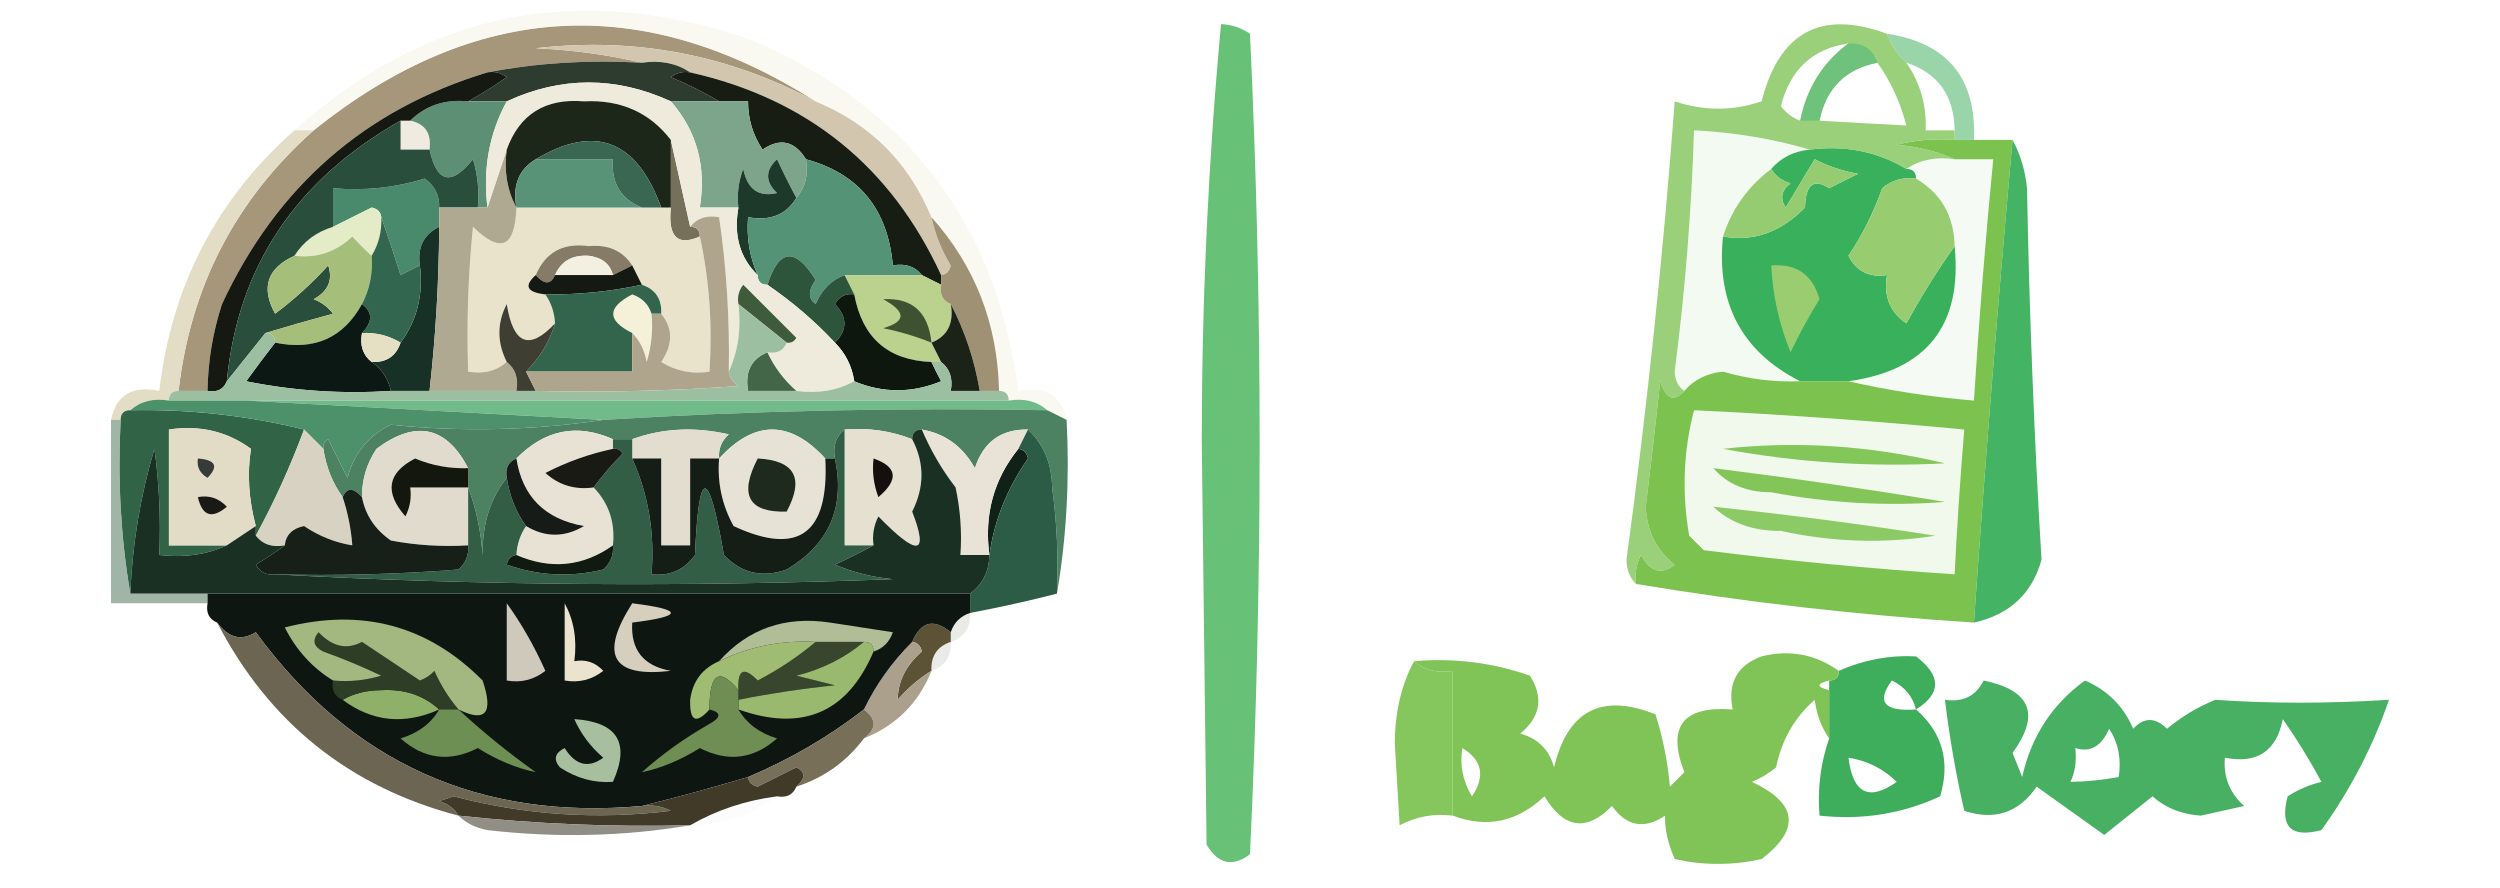 <?xml version="1.0" encoding="UTF-8"?>
<!DOCTYPE svg PUBLIC "-//W3C//DTD SVG 1.1//EN" "http://www.w3.org/Graphics/SVG/1.1/DTD/svg11.dtd">
<svg xmlns="http://www.w3.org/2000/svg" version="1.1" width="259px" height="92px" style="shape-rendering:geometricPrecision; text-rendering:geometricPrecision; image-rendering:optimizeQuality; fill-rule:evenodd; clip-rule:evenodd" xmlns:xlink="http://www.w3.org/1999/xlink">
<g><path style="opacity:0.788" fill="#3eb253" d="M 126.5,2.5 C 127.583,2.539 128.583,2.873 129.5,3.5C 130.833,31.833 130.833,60.167 129.5,88.5C 127.694,89.859 126.194,89.525 125,87.5C 124.833,73.5 124.667,59.5 124.5,45.5C 124.517,30.945 125.183,16.612 126.5,2.5 Z"/></g>
<g><path style="opacity:1" fill="#a6977a" d="M 84.5,10.5 C 75.413,5.645 65.747,3.812 55.5,5C 59.356,5.177 63.023,5.677 66.5,6.5C 60.974,6.179 55.641,6.512 50.5,7.5C 37.837,11.32 28.67,19.32 23,31.5C 22.047,34.432 21.547,37.432 21.5,40.5C 20.5,40.5 19.5,40.5 18.5,40.5C 19.74,29.686 24.406,20.686 32.5,13.5C 49.209,0.106 66.542,-0.894 84.5,10.5 Z"/></g>
<g><path style="opacity:0.631" fill="#5fbc79" d="M 195.5,3.5 C 201.776,4.445 204.776,8.112 204.5,14.5C 203.833,14.5 203.167,14.5 202.5,14.5C 202.5,14.167 202.5,13.833 202.5,13.5C 202.435,9.893 200.769,7.56 197.5,6.5C 196.599,5.71 195.932,4.71 195.5,3.5 Z"/></g>
<g><path style="opacity:1" fill="#d2c7ae" d="M 84.5,10.5 C 90.167,12.833 94.167,16.833 96.5,22.5C 96.877,24.258 97.543,25.925 98.5,27.5C 98.376,28.107 98.043,28.44 97.5,28.5C 92.302,17.231 83.636,10.231 71.5,7.5C 70.081,6.549 68.415,6.216 66.5,6.5C 63.023,5.677 59.356,5.177 55.5,5C 65.747,3.812 75.413,5.645 84.5,10.5 Z"/></g>
<g><path style="opacity:1" fill="#efebe0" d="M 41.5,12.5 C 41.833,12.5 42.167,12.5 42.5,12.5C 44.048,12.821 44.715,13.821 44.5,15.5C 43.5,15.5 42.5,15.5 41.5,15.5C 41.5,14.5 41.5,13.5 41.5,12.5 Z"/></g>
<g><path style="opacity:0.675" fill="#f6f5ec" d="M 110.5,43.5 C 109.833,43.167 109.167,42.833 108.5,42.5C 107.432,41.566 106.099,41.232 104.5,41.5C 104.5,40.833 104.167,40.5 103.5,40.5C 103.358,33.563 101.024,27.564 96.5,22.5C 94.167,16.833 90.167,12.833 84.5,10.5C 66.542,-0.894 49.209,0.106 32.5,13.5C 31.833,13.5 31.167,13.5 30.5,13.5C 44.125,1.24 59.792,-1.927 77.5,4C 93.882,10.868 103.215,23.035 105.5,40.5C 108.285,39.916 109.952,40.916 110.5,43.5 Z"/></g>
<g><path style="opacity:1" fill="#2d3c2f" d="M 50.5,7.5 C 55.641,6.512 60.974,6.179 66.5,6.5C 68.415,6.216 70.081,6.549 71.5,7.5C 70.761,7.369 70.094,7.536 69.5,8C 71.315,8.757 72.981,9.59 74.5,10.5C 72.833,10.5 71.167,10.5 69.5,10.5C 63.806,7.895 58.139,7.895 52.5,10.5C 51.167,10.5 49.833,10.5 48.5,10.5C 49.808,9.768 51.142,8.934 52.5,8C 51.906,7.536 51.239,7.369 50.5,7.5 Z"/></g>
<g><path style="opacity:1" fill="#5d8f74" d="M 48.5,10.5 C 49.833,10.5 51.167,10.5 52.5,10.5C 50.676,13.846 50.01,17.513 50.5,21.5C 50.167,21.5 49.833,21.5 49.5,21.5C 49.66,19.801 49.493,18.134 49,16.5C 46.76,19.293 45.26,18.96 44.5,15.5C 44.715,13.821 44.048,12.821 42.5,12.5C 44.102,10.926 46.102,10.259 48.5,10.5 Z"/></g>
<g><path style="opacity:1" fill="#181d14" d="M 71.5,7.5 C 83.636,10.231 92.302,17.231 97.5,28.5C 97.5,28.833 97.5,29.167 97.5,29.5C 96.833,29.167 96.167,28.833 95.5,28.5C 94.791,27.596 93.791,27.263 92.5,27.5C 91.98,21.659 88.98,17.992 83.5,16.5C 82.316,14.59 80.816,14.257 79,15.5C 77.991,13.975 77.491,12.308 77.5,10.5C 76.5,10.5 75.5,10.5 74.5,10.5C 72.981,9.59 71.315,8.757 69.5,8C 70.094,7.536 70.761,7.369 71.5,7.5 Z"/></g>
<g><path style="opacity:1" fill="#f3faf1" d="M 187.5,15.5 C 185.847,15.66 184.514,16.326 183.5,17.5C 181.1,19.296 179.433,21.63 178.5,24.5C 177.801,31.442 180.468,36.442 186.5,39.5C 183.781,39.602 181.115,39.269 178.5,38.5C 176.829,38.668 175.496,39.335 174.5,40.5C 173.876,40.083 173.543,39.416 173.5,38.5C 174.574,30.203 175.241,21.87 175.5,13.5C 179.705,13.717 183.705,14.383 187.5,15.5 Z"/></g>
<g><path style="opacity:1" fill="#7ca58c" d="M 69.5,10.5 C 71.167,10.5 72.833,10.5 74.5,10.5C 75.5,10.5 76.5,10.5 77.5,10.5C 77.491,12.308 77.991,13.975 79,15.5C 80.816,14.257 82.316,14.59 83.5,16.5C 83.768,18.099 83.434,19.432 82.5,20.5C 81.839,19.282 81.172,17.949 80.5,16.5C 79.269,17.651 79.269,18.817 80.5,20C 78.591,20.448 77.424,19.614 77,17.5C 76.51,18.793 76.343,20.127 76.5,21.5C 75.167,21.5 73.833,21.5 72.5,21.5C 73.192,17.247 72.192,13.581 69.5,10.5 Z"/></g>
<g><path style="opacity:1" fill="#151912" d="M 50.5,7.5 C 51.239,7.369 51.906,7.536 52.5,8C 51.142,8.934 49.808,9.768 48.5,10.5C 46.102,10.259 44.102,10.926 42.5,12.5C 42.167,12.5 41.833,12.5 41.5,12.5C 30.629,18.655 24.629,27.655 23.5,39.5C 23.158,40.338 22.492,40.672 21.5,40.5C 21.547,37.432 22.047,34.432 23,31.5C 28.67,19.32 37.837,11.32 50.5,7.5 Z"/></g>
<g><path style="opacity:1" fill="#f5faf4" d="M 197.5,17.5 C 198.919,16.549 200.585,16.215 202.5,16.5C 203.833,16.5 205.167,16.5 206.5,16.5C 205.687,24.821 205.02,33.154 204.5,41.5C 199.99,41.116 195.657,40.449 191.5,39.5C 199.645,38.355 203.311,33.688 202.5,25.5C 202.445,22.386 201.112,20.052 198.5,18.5C 198.5,17.833 198.167,17.5 197.5,17.5 Z"/></g>
<g><path style="opacity:1" fill="#76705b" d="M 69.5,14.5 C 70.167,17.5 70.833,20.5 71.5,23.5C 72.167,23.5 72.5,23.833 72.5,24.5C 70.183,25.535 69.183,24.535 69.5,21.5C 69.5,19.167 69.5,16.833 69.5,14.5 Z"/></g>
<g><path style="opacity:1" fill="#39b05c" d="M 187.5,15.5 C 191.162,15.034 194.495,15.701 197.5,17.5C 198.167,17.5 198.5,17.833 198.5,18.5C 197.178,18.33 196.011,18.663 195,19.5C 194.115,22 192.948,24.333 191.5,26.5C 192.32,28.111 193.654,28.778 195.5,28.5C 195.116,30.665 195.783,32.331 197.5,33.5C 199.047,30.682 200.714,28.016 202.5,25.5C 203.311,33.688 199.645,38.355 191.5,39.5C 189.833,39.5 188.167,39.5 186.5,39.5C 180.468,36.442 177.801,31.442 178.5,24.5C 181.631,25.066 184.464,24.066 187,21.5C 187.065,19.117 187.898,18.45 189.5,19.5C 190.5,19 191.5,18.5 192.5,18C 190.899,17.727 189.399,17.227 188,16.5C 187,18.167 186,19.833 185,21.5C 184.383,20.551 184.549,19.718 185.5,19C 184.584,18.722 183.918,18.222 183.5,17.5C 184.514,16.326 185.847,15.66 187.5,15.5 Z"/></g>
<g><path style="opacity:1" fill="#95cc71" d="M 178.5,24.5 C 179.433,21.63 181.1,19.296 183.5,17.5C 183.918,18.222 184.584,18.722 185.5,19C 184.549,19.718 184.383,20.551 185,21.5C 186,19.833 187,18.167 188,16.5C 189.399,17.227 190.899,17.727 192.5,18C 191.5,18.5 190.5,19 189.5,19.5C 187.898,18.45 187.065,19.117 187,21.5C 184.464,24.066 181.631,25.066 178.5,24.5 Z"/></g>
<g><path style="opacity:1" fill="#49896c" d="M 45.5,21.5 C 45.5,22.167 45.5,22.833 45.5,23.5C 43.896,24.287 43.229,25.62 43.5,27.5C 42.85,27.804 42.184,28.137 41.5,28.5C 40.831,26.369 40.165,24.369 39.5,22.5C 39.44,21.957 39.107,21.624 38.5,21.5C 37.14,22.18 35.807,22.847 34.5,23.5C 34.5,22.167 34.5,20.833 34.5,19.5C 37.777,19.784 40.943,19.451 44,18.5C 45.039,19.244 45.539,20.244 45.5,21.5 Z"/></g>
<g><path style="opacity:1" fill="#1c3929" d="M 82.5,20.5 C 81.448,22.256 79.781,22.923 77.5,22.5C 77.325,24.621 77.659,26.621 78.5,28.5C 76.656,26.721 75.99,24.388 76.5,21.5C 76.343,20.127 76.51,18.793 77,17.5C 77.424,19.614 78.591,20.448 80.5,20C 79.269,18.817 79.269,17.651 80.5,16.5C 81.172,17.949 81.839,19.282 82.5,20.5 Z"/></g>
<g><path style="opacity:1" fill="#e4ebc7" d="M 39.5,22.5 C 39.567,23.959 39.234,25.292 38.5,26.5C 37.849,25.909 37.182,25.243 36.5,24.5C 34.821,26.105 32.821,26.771 30.5,26.5C 31.436,25.026 32.77,24.026 34.5,23.5C 35.807,22.847 37.14,22.18 38.5,21.5C 39.107,21.624 39.44,21.957 39.5,22.5 Z"/></g>
<g><path style="opacity:1" fill="#eae3cb" d="M 53.5,21.5 C 57.833,21.5 62.167,21.5 66.5,21.5C 67.167,21.5 67.833,21.5 68.5,21.5C 68.833,21.5 69.167,21.5 69.5,21.5C 69.183,24.535 70.183,25.535 72.5,24.5C 73.486,28.97 73.82,33.637 73.5,38.5C 71.712,38.785 70.045,38.452 68.5,37.5C 69.735,35.684 69.735,34.017 68.5,32.5C 68.573,30.973 67.906,29.973 66.5,29.5C 66.167,28.833 65.833,28.167 65.5,27.5C 64.508,25.974 63.008,25.307 61,25.5C 58.345,25.124 56.512,26.124 55.5,28.5C 54.243,29.623 54.576,30.289 56.5,30.5C 57.11,31.391 57.443,32.391 57.5,33.5C 54.833,36.355 53.166,35.688 52.5,31.5C 51.481,33.459 51.481,35.459 52.5,37.5C 51.432,38.434 50.099,38.768 48.5,38.5C 48.334,33.489 48.501,28.489 49,23.5C 51.869,26.319 53.369,25.652 53.5,21.5 Z"/></g>
<g><path style="opacity:1" fill="#97cc70" d="M 198.5,18.5 C 201.112,20.052 202.445,22.386 202.5,25.5C 200.714,28.016 199.047,30.682 197.5,33.5C 195.783,32.331 195.116,30.665 195.5,28.5C 193.654,28.778 192.32,28.111 191.5,26.5C 192.948,24.333 194.115,22 195,19.5C 196.011,18.663 197.178,18.33 198.5,18.5 Z"/></g>
<g><path style="opacity:1" fill="#857b66" d="M 65.5,27.5 C 64.833,27.833 64.167,28.167 63.5,28.5C 63.209,27.351 62.376,26.684 61,26.5C 59.301,26.387 58.134,27.053 57.5,28.5C 57.062,29.506 56.396,29.506 55.5,28.5C 56.512,26.124 58.345,25.124 61,25.5C 63.008,25.307 64.508,25.974 65.5,27.5 Z"/></g>
<g><path style="opacity:1" fill="#2a4e3c" d="M 41.5,12.5 C 41.5,13.5 41.5,14.5 41.5,15.5C 42.5,15.5 43.5,15.5 44.5,15.5C 45.26,18.96 46.76,19.293 49,16.5C 49.493,18.134 49.66,19.801 49.5,21.5C 48.167,21.5 46.833,21.5 45.5,21.5C 45.539,20.244 45.039,19.244 44,18.5C 40.943,19.451 37.777,19.784 34.5,19.5C 34.5,20.833 34.5,22.167 34.5,23.5C 32.77,24.026 31.436,25.026 30.5,26.5C 27.678,27.789 27.011,29.789 28.5,32.5C 30.483,31.018 32.316,29.351 34,27.5C 34.507,28.996 34.007,30.163 32.5,31C 33.308,31.308 33.975,31.808 34.5,32.5C 32.031,33.168 29.698,33.835 27.5,34.5C 26.167,36.167 24.833,37.833 23.5,39.5C 24.629,27.655 30.629,18.655 41.5,12.5 Z"/></g>
<g><path style="opacity:1" fill="#559377" d="M 83.5,16.5 C 88.98,17.992 91.98,21.659 92.5,27.5C 93.791,27.263 94.791,27.596 95.5,28.5C 92.833,28.5 90.167,28.5 87.5,28.5C 86.141,29.006 85.141,30.006 84.5,31.5C 83.709,30.934 83.709,30.101 84.5,29C 82.375,25.586 80.708,25.753 79.5,29.5C 78.833,29.5 78.5,29.167 78.5,28.5C 77.659,26.621 77.325,24.621 77.5,22.5C 79.781,22.923 81.448,22.256 82.5,20.5C 83.434,19.432 83.768,18.099 83.5,16.5 Z"/></g>
<g><path style="opacity:1" fill="#f3f0e1" d="M 63.5,28.5 C 61.5,28.5 59.5,28.5 57.5,28.5C 58.134,27.053 59.301,26.387 61,26.5C 62.376,26.684 63.209,27.351 63.5,28.5 Z"/></g>
<g><path style="opacity:1" fill="#99cd70" d="M 183.5,27.5 C 186.127,27.293 187.793,28.46 188.5,31C 187.409,32.762 186.409,34.596 185.5,36.5C 184.322,33.609 183.655,30.609 183.5,27.5 Z"/></g>
<g><path style="opacity:1" fill="#e3ddc6" d="M 30.5,13.5 C 31.167,13.5 31.833,13.5 32.5,13.5C 24.406,20.686 19.74,29.686 18.5,40.5C 17.833,40.5 17.5,40.833 17.5,41.5C 15.901,41.232 14.568,41.566 13.5,42.5C 12.833,42.5 12.5,42.833 12.5,43.5C 12.167,43.5 11.833,43.5 11.5,43.5C 12.048,40.916 13.715,39.916 16.5,40.5C 17.769,29.625 22.436,20.625 30.5,13.5 Z"/></g>
<g><path style="opacity:1" fill="#a5bf7b" d="M 38.5,26.5 C 38.634,28.291 38.301,29.958 37.5,31.5C 35.575,35.008 32.575,36.341 28.5,35.5C 28.5,34.833 28.167,34.5 27.5,34.5C 29.698,33.835 32.031,33.168 34.5,32.5C 33.975,31.808 33.308,31.308 32.5,31C 34.007,30.163 34.507,28.996 34,27.5C 32.316,29.351 30.483,31.018 28.5,32.5C 27.011,29.789 27.678,27.789 30.5,26.5C 32.821,26.771 34.821,26.105 36.5,24.5C 37.182,25.243 37.849,25.909 38.5,26.5 Z"/></g>
<g><path style="opacity:1" fill="#183126" d="M 45.5,23.5 C 45.468,29.189 45.134,34.855 44.5,40.5C 43.167,40.5 41.833,40.5 40.5,40.5C 40.218,39.222 39.551,38.222 38.5,37.5C 40.027,37.573 41.027,36.906 41.5,35.5C 43.202,33.2 43.868,30.533 43.5,27.5C 43.229,25.62 43.896,24.287 45.5,23.5 Z"/></g>
<g><path style="opacity:1" fill="#33664f" d="M 39.5,22.5 C 40.165,24.369 40.831,26.369 41.5,28.5C 42.184,28.137 42.85,27.804 43.5,27.5C 43.868,30.533 43.202,33.2 41.5,35.5C 40.292,34.766 38.959,34.433 37.5,34.5C 38.625,33.348 38.625,32.348 37.5,31.5C 38.301,29.958 38.634,28.291 38.5,26.5C 39.234,25.292 39.567,23.959 39.5,22.5 Z"/></g>
<g><path style="opacity:1" fill="#b0a991" d="M 52.5,15.5 C 52.205,17.735 52.539,19.735 53.5,21.5C 53.369,25.652 51.869,26.319 49,23.5C 48.501,28.489 48.334,33.489 48.5,38.5C 50.099,38.768 51.432,38.434 52.5,37.5C 53.404,38.209 53.737,39.209 53.5,40.5C 50.5,40.5 47.5,40.5 44.5,40.5C 45.134,34.855 45.468,29.189 45.5,23.5C 45.5,22.833 45.5,22.167 45.5,21.5C 46.833,21.5 48.167,21.5 49.5,21.5C 49.833,21.5 50.167,21.5 50.5,21.5C 51.167,19.5 51.833,17.5 52.5,15.5 Z"/></g>
<g><path style="opacity:1" fill="#141914" d="M 65.5,27.5 C 65.833,28.167 66.167,28.833 66.5,29.5C 63.214,30.207 59.881,30.541 56.5,30.5C 54.576,30.289 54.243,29.623 55.5,28.5C 56.396,29.506 57.062,29.506 57.5,28.5C 59.5,28.5 61.5,28.5 63.5,28.5C 64.167,28.167 64.833,27.833 65.5,27.5 Z"/></g>
<g><path style="opacity:1" fill="#bbd18e" d="M 87.5,28.5 C 90.167,28.5 92.833,28.5 95.5,28.5C 96.167,28.833 96.833,29.167 97.5,29.5C 97.328,30.492 97.662,31.158 98.5,31.5C 98.843,33.483 98.177,34.817 96.5,35.5C 96.833,36.167 97.167,36.833 97.5,37.5C 97.167,37.5 96.833,37.5 96.5,37.5C 91.996,37.333 89.33,35 88.5,30.5C 88.167,29.833 87.833,29.167 87.5,28.5 Z"/></g>
<g><path style="opacity:1" fill="#2d553c" d="M 87.5,28.5 C 87.833,29.167 88.167,29.833 88.5,30.5C 87.624,30.369 86.957,30.703 86.5,31.5C 87.807,32.865 87.807,34.198 86.5,35.5C 84.434,33.283 82.1,31.283 79.5,29.5C 80.708,25.753 82.375,25.586 84.5,29C 83.709,30.101 83.709,30.934 84.5,31.5C 85.141,30.006 86.141,29.006 87.5,28.5 Z"/></g>
<g><path style="opacity:1" fill="#3e5130" d="M 96.5,35.5 C 94.914,34.852 93.248,34.352 91.5,34C 93.891,33.309 93.891,32.309 91.5,31C 94.506,30.832 96.173,32.332 96.5,35.5 Z"/></g>
<g><path style="opacity:1" fill="#f4f1d8" d="M 67.5,32.5 C 67.66,34.199 67.493,35.866 67,37.5C 66.768,36.263 66.268,35.263 65.5,34.5C 62.875,33.198 62.875,31.865 65.5,30.5C 66.522,30.855 67.189,31.522 67.5,32.5 Z"/></g>
<g><path style="opacity:1" fill="#0d170e" d="M 88.5,30.5 C 89.33,35 91.996,37.333 96.5,37.5C 96.804,38.15 97.137,38.816 97.5,39.5C 94.463,40.741 91.463,40.741 88.5,39.5C 88.267,37.938 87.6,36.605 86.5,35.5C 87.807,34.198 87.807,32.865 86.5,31.5C 86.957,30.703 87.624,30.369 88.5,30.5 Z"/></g>
<g><path style="opacity:1" fill="#9f9274" d="M 96.5,22.5 C 101.024,27.564 103.358,33.563 103.5,40.5C 102.833,40.5 102.167,40.5 101.5,40.5C 100.946,37.254 99.946,34.254 98.5,31.5C 97.662,31.158 97.328,30.492 97.5,29.5C 97.5,29.167 97.5,28.833 97.5,28.5C 98.043,28.44 98.376,28.107 98.5,27.5C 97.543,25.925 96.877,24.258 96.5,22.5 Z"/></g>
<g><path style="opacity:1" fill="#33644c" d="M 66.5,29.5 C 67.906,29.973 68.573,30.973 68.5,32.5C 68.167,32.5 67.833,32.5 67.5,32.5C 67.189,31.522 66.522,30.855 65.5,30.5C 62.875,31.865 62.875,33.198 65.5,34.5C 65.5,35.833 65.5,37.167 65.5,38.5C 61.833,38.5 58.167,38.5 54.5,38.5C 55.925,37.078 56.925,35.411 57.5,33.5C 57.443,32.391 57.11,31.391 56.5,30.5C 59.881,30.541 63.214,30.207 66.5,29.5 Z"/></g>
<g><path style="opacity:1" fill="#3e3e33" d="M 57.5,33.5 C 56.925,35.411 55.925,37.078 54.5,38.5C 54.833,39.167 55.167,39.833 55.5,40.5C 54.833,40.5 54.167,40.5 53.5,40.5C 53.737,39.209 53.404,38.209 52.5,37.5C 51.481,35.459 51.481,33.459 52.5,31.5C 53.166,35.688 54.833,36.355 57.5,33.5 Z"/></g>
<g><path style="opacity:1" fill="#eeebdd" d="M 69.5,10.5 C 72.192,13.581 73.192,17.247 72.5,21.5C 73.833,21.5 75.167,21.5 76.5,21.5C 75.99,24.388 76.656,26.721 78.5,28.5C 78.5,29.167 78.833,29.5 79.5,29.5C 82.1,31.283 84.434,33.283 86.5,35.5C 87.6,36.605 88.267,37.938 88.5,39.5C 86.735,40.461 84.735,40.795 82.5,40.5C 81.211,39.363 80.211,38.03 79.5,36.5C 80.492,36.672 81.158,36.338 81.5,35.5C 81.938,35.565 82.272,35.399 82.5,35C 80.667,33.167 78.833,31.333 77,29.5C 76.536,30.094 76.369,30.761 76.5,31.5C 76.802,34.059 76.468,36.393 75.5,38.5C 75.608,33.13 75.275,27.797 74.5,22.5C 73.209,22.263 72.209,22.596 71.5,23.5C 70.833,20.5 70.167,17.5 69.5,14.5C 67.299,11.645 64.299,10.312 60.5,10.5C 56.484,10.167 53.818,11.834 52.5,15.5C 51.833,17.5 51.167,19.5 50.5,21.5C 50.01,17.513 50.676,13.846 52.5,10.5C 58.139,7.895 63.806,7.895 69.5,10.5 Z"/></g>
<g><path style="opacity:1" fill="#3e5c3c" d="M 81.5,35.5 C 79.833,34.167 78.167,32.833 76.5,31.5C 76.369,30.761 76.536,30.094 77,29.5C 78.833,31.333 80.667,33.167 82.5,35C 82.272,35.399 81.938,35.565 81.5,35.5 Z"/></g>
<g><path style="opacity:1" fill="#1c2619" d="M 69.5,14.5 C 69.5,16.833 69.5,19.167 69.5,21.5C 69.167,21.5 68.833,21.5 68.5,21.5C 65.974,14.501 61.641,12.834 55.5,16.5C 53.744,17.552 53.077,19.219 53.5,21.5C 52.539,19.735 52.205,17.735 52.5,15.5C 53.818,11.834 56.484,10.167 60.5,10.5C 64.299,10.312 67.299,11.645 69.5,14.5 Z"/></g>
<g><path style="opacity:1" fill="#589378" d="M 55.5,16.5 C 58.167,16.5 60.833,16.5 63.5,16.5C 63.31,18.959 64.31,20.625 66.5,21.5C 62.167,21.5 57.833,21.5 53.5,21.5C 53.077,19.219 53.744,17.552 55.5,16.5 Z"/></g>
<g><path style="opacity:1" fill="#3a6751" d="M 68.5,21.5 C 67.833,21.5 67.167,21.5 66.5,21.5C 64.31,20.625 63.31,18.959 63.5,16.5C 60.833,16.5 58.167,16.5 55.5,16.5C 61.641,12.834 65.974,14.501 68.5,21.5 Z"/></g>
<g><path style="opacity:1" fill="#0b1813" d="M 37.5,31.5 C 38.625,32.348 38.625,33.348 37.5,34.5C 37.263,35.791 37.596,36.791 38.5,37.5C 39.551,38.222 40.218,39.222 40.5,40.5C 35.456,40.828 30.456,40.494 25.5,39.5C 26.521,38.099 27.521,36.765 28.5,35.5C 32.575,36.341 35.575,35.008 37.5,31.5 Z"/></g>
<g><path style="opacity:1" fill="#1b2218" d="M 98.5,31.5 C 99.946,34.254 100.946,37.254 101.5,40.5C 100.5,40.5 99.5,40.5 98.5,40.5C 98.737,39.209 98.404,38.209 97.5,37.5C 97.167,36.833 96.833,36.167 96.5,35.5C 98.177,34.817 98.843,33.483 98.5,31.5 Z"/></g>
<g><path style="opacity:0.843" fill="#87c761" d="M 195.5,3.5 C 195.932,4.71 196.599,5.71 197.5,6.5C 198.939,8.588 199.606,10.921 199.5,13.5C 200.5,13.5 201.5,13.5 202.5,13.5C 202.5,13.833 202.5,14.167 202.5,14.5C 200.473,14.338 198.473,14.505 196.5,15C 198.708,15.191 200.708,15.691 202.5,16.5C 200.585,16.215 198.919,16.549 197.5,17.5C 194.495,15.701 191.162,15.034 187.5,15.5C 183.705,14.383 179.705,13.717 175.5,13.5C 175.241,21.87 174.574,30.203 173.5,38.5C 173.543,39.416 173.876,40.083 174.5,40.5C 173.434,41.692 172.601,41.359 172,39.5C 171.537,43.838 171.037,48.171 170.5,52.5C 170.615,55.017 171.615,57.017 173.5,58.5C 172.132,59.594 170.965,59.26 170,57.5C 169.517,58.448 169.351,59.448 169.5,60.5C 168.861,59.903 168.528,59.07 168.5,58C 170.643,42.212 172.31,26.379 173.5,10.5C 176.527,11.509 179.527,11.509 182.5,10.5C 184.331,3.311 188.664,0.977 195.5,3.5 Z M 194.5,6.5 C 195.868,8.418 196.868,10.585 197.5,13C 194.553,12.848 191.553,12.681 188.5,12.5C 189.19,9.144 191.19,7.144 194.5,6.5 Z M 191.5,4.5 C 188.851,6.447 187.184,9.114 186.5,12.5C 185.711,12.217 185.044,11.717 184.5,11C 185.454,7.208 187.787,5.042 191.5,4.5 Z"/></g>
<g><path style="opacity:0.741" fill="#60bd7b" d="M 191.5,4.5 C 193.027,4.427 194.027,5.094 194.5,6.5C 191.19,7.144 189.19,9.144 188.5,12.5C 187.833,12.5 187.167,12.5 186.5,12.5C 187.184,9.114 188.851,6.447 191.5,4.5 Z"/></g>
<g><path style="opacity:1" fill="#afa58c" d="M 71.5,23.5 C 72.209,22.596 73.209,22.263 74.5,22.5C 75.275,27.797 75.608,33.13 75.5,38.5C 75.611,39.117 75.944,39.617 76.5,40C 69.508,40.5 62.508,40.666 55.5,40.5C 55.167,39.833 54.833,39.167 54.5,38.5C 58.167,38.5 61.833,38.5 65.5,38.5C 65.5,37.167 65.5,35.833 65.5,34.5C 66.268,35.263 66.768,36.263 67,37.5C 67.493,35.866 67.66,34.199 67.5,32.5C 67.833,32.5 68.167,32.5 68.5,32.5C 69.735,34.017 69.735,35.684 68.5,37.5C 70.045,38.452 71.712,38.785 73.5,38.5C 73.82,33.637 73.486,28.97 72.5,24.5C 72.5,23.833 72.167,23.5 71.5,23.5 Z"/></g>
<g><path style="opacity:1" fill="#436648" d="M 79.5,36.5 C 80.211,38.03 81.211,39.363 82.5,40.5C 80.833,40.5 79.167,40.5 77.5,40.5C 77.157,38.517 77.823,37.183 79.5,36.5 Z"/></g>
<g><path style="opacity:1" fill="#9dbfa1" d="M 76.5,31.5 C 78.167,32.833 79.833,34.167 81.5,35.5C 81.158,36.338 80.492,36.672 79.5,36.5C 77.823,37.183 77.157,38.517 77.5,40.5C 79.167,40.5 80.833,40.5 82.5,40.5C 84.735,40.795 86.735,40.461 88.5,39.5C 91.463,40.741 94.463,40.741 97.5,39.5C 97.137,38.816 96.804,38.15 96.5,37.5C 96.833,37.5 97.167,37.5 97.5,37.5C 98.404,38.209 98.737,39.209 98.5,40.5C 99.5,40.5 100.5,40.5 101.5,40.5C 102.167,40.5 102.833,40.5 103.5,40.5C 104.167,40.5 104.5,40.833 104.5,41.5C 78.167,41.5 51.833,41.5 25.5,41.5C 22.833,41.5 20.167,41.5 17.5,41.5C 17.5,40.833 17.833,40.5 18.5,40.5C 19.5,40.5 20.5,40.5 21.5,40.5C 22.492,40.672 23.158,40.338 23.5,39.5C 24.833,37.833 26.167,36.167 27.5,34.5C 28.167,34.5 28.5,34.833 28.5,35.5C 27.521,36.765 26.521,38.099 25.5,39.5C 30.456,40.494 35.456,40.828 40.5,40.5C 41.833,40.5 43.167,40.5 44.5,40.5C 47.5,40.5 50.5,40.5 53.5,40.5C 54.167,40.5 54.833,40.5 55.5,40.5C 62.508,40.666 69.508,40.5 76.5,40C 75.944,39.617 75.611,39.117 75.5,38.5C 76.468,36.393 76.802,34.059 76.5,31.5 Z"/></g>
<g><path style="opacity:1" fill="#e5dfc3" d="M 37.5,34.5 C 38.959,34.433 40.292,34.766 41.5,35.5C 41.027,36.906 40.027,37.573 38.5,37.5C 37.596,36.791 37.263,35.791 37.5,34.5 Z"/></g>
<g><path style="opacity:1" fill="#71bb8a" d="M 25.5,41.5 C 51.833,41.5 78.167,41.5 104.5,41.5C 106.099,41.232 107.432,41.566 108.5,42.5C 93.131,42.214 77.798,42.547 62.5,43.5C 50.167,42.833 37.833,42.167 25.5,41.5 Z"/></g>
<g><path style="opacity:1" fill="#7bc24e" d="M 202.5,14.5 C 203.167,14.5 203.833,14.5 204.5,14.5C 205.833,14.5 207.167,14.5 208.5,14.5C 207.002,31.152 205.669,47.818 204.5,64.5C 192.628,63.737 180.961,62.404 169.5,60.5C 169.351,59.448 169.517,58.448 170,57.5C 170.965,59.26 172.132,59.594 173.5,58.5C 171.615,57.017 170.615,55.017 170.5,52.5C 171.037,48.171 171.537,43.838 172,39.5C 172.601,41.359 173.434,41.692 174.5,40.5C 175.496,39.335 176.829,38.668 178.5,38.5C 181.115,39.269 183.781,39.602 186.5,39.5C 188.167,39.5 189.833,39.5 191.5,39.5C 195.657,40.449 199.99,41.116 204.5,41.5C 205.02,33.154 205.687,24.821 206.5,16.5C 205.167,16.5 203.833,16.5 202.5,16.5C 200.708,15.691 198.708,15.191 196.5,15C 198.473,14.505 200.473,14.338 202.5,14.5 Z"/></g>
<g><path style="opacity:1" fill="#f1f8ec" d="M 175.5,42.5 C 184.85,42.946 194.183,43.613 203.5,44.5C 203.084,49.493 202.751,54.493 202.5,59.5C 193.815,58.924 185.148,58.091 176.5,57C 176,56.5 175.5,56 175,55.5C 174.232,51.08 174.398,46.747 175.5,42.5 Z"/></g>
<g><path style="opacity:0.999" fill="#44b364" d="M 208.5,14.5 C 209.302,15.952 209.802,17.618 210,19.5C 210.234,32.35 210.734,45.183 211.5,58C 210.518,61.511 208.184,63.678 204.5,64.5C 205.669,47.818 207.002,31.152 208.5,14.5 Z"/></g>
<g><path style="opacity:1" fill="#316347" d="M 13.5,42.5 C 19.631,42.379 25.631,43.046 31.5,44.5C 30.07,48.354 28.403,52.021 26.5,55.5C 26.5,55.167 26.5,54.833 26.5,54.5C 25.765,51.728 25.599,49.061 26,46.5C 23.518,44.686 20.685,44.02 17.5,44.5C 17.5,48.5 17.5,52.5 17.5,56.5C 19.5,56.5 21.5,56.5 23.5,56.5C 21.393,57.468 19.059,57.802 16.5,57.5C 16.665,53.818 16.499,50.152 16,46.5C 14.553,51.319 13.72,56.319 13.5,61.5C 12.51,55.69 12.177,49.69 12.5,43.5C 12.5,42.833 12.833,42.5 13.5,42.5 Z"/></g>
<g><path style="opacity:1" fill="#4c9169" d="M 13.5,42.5 C 14.568,41.566 15.901,41.232 17.5,41.5C 20.167,41.5 22.833,41.5 25.5,41.5C 37.833,42.167 50.167,42.833 62.5,43.5C 55.159,44.596 47.826,44.763 40.5,44C 38.185,45.109 36.685,46.943 36,49.5C 35.333,48.167 34.667,46.833 34,45.5C 33.601,45.728 33.435,46.062 33.5,46.5C 32.833,45.833 32.167,45.167 31.5,44.5C 25.631,43.046 19.631,42.379 13.5,42.5 Z"/></g>
<g><path style="opacity:1" fill="#4c8162" d="M 108.5,42.5 C 109.167,42.833 109.833,43.167 110.5,43.5C 110.823,49.69 110.49,55.69 109.5,61.5C 109.665,57.818 109.499,54.152 109,50.5C 108.963,48.026 108.13,46.026 106.5,44.5C 103.708,44.452 101.875,45.785 101,48.5C 99.743,46.254 97.91,44.921 95.5,44.5C 94.833,44.5 94.5,44.833 94.5,45.5C 92.283,44.631 89.95,44.298 87.5,44.5C 86.596,45.209 86.263,46.209 86.5,47.5C 86.167,47.5 85.833,47.5 85.5,47.5C 81.833,43.5 78.167,43.5 74.5,47.5C 74.414,46.504 74.748,45.671 75.5,45C 71.973,44.193 68.64,44.359 65.5,45.5C 64.833,45.5 64.167,45.5 63.5,45.5C 59.776,43.845 56.443,44.511 53.5,47.5C 52.662,47.842 52.328,48.508 52.5,49.5C 50.78,51.658 49.947,54.325 50,57.5C 49.814,54.964 49.314,52.631 48.5,50.5C 48.5,49.833 48.5,49.167 48.5,48.5C 46.229,44.143 43.062,43.476 39,46.5C 37.991,48.025 37.491,49.692 37.5,51.5C 36.604,50.494 35.938,50.494 35.5,51.5C 34.462,50.07 33.796,48.403 33.5,46.5C 33.435,46.062 33.601,45.728 34,45.5C 34.667,46.833 35.333,48.167 36,49.5C 36.685,46.943 38.185,45.109 40.5,44C 47.826,44.763 55.159,44.596 62.5,43.5C 77.798,42.547 93.131,42.214 108.5,42.5 Z"/></g>
<g><path style="opacity:1" fill="#e0dbcc" d="M 48.5,48.5 C 46.599,48.567 44.766,48.233 43,47.5C 40.133,48.985 39.799,50.985 42,53.5C 42.483,52.552 42.65,51.552 42.5,50.5C 44.5,50.5 46.5,50.5 48.5,50.5C 48.5,52.5 48.5,54.5 48.5,56.5C 45.813,56.664 43.146,56.497 40.5,56C 38.859,54.871 37.859,53.371 37.5,51.5C 37.491,49.692 37.991,48.025 39,46.5C 43.062,43.476 46.229,44.143 48.5,48.5 Z"/></g>
<g><path style="opacity:1" fill="#83c659" d="M 178.5,46.5 C 186.074,45.651 193.74,46.151 201.5,48C 193.78,48.41 186.114,47.91 178.5,46.5 Z"/></g>
<g><path style="opacity:1" fill="#102218" d="M 105.5,46.5 C 106.043,46.56 106.376,46.893 106.5,47.5C 104.336,50.605 103.003,53.939 102.5,57.5C 101.944,53.334 102.944,49.668 105.5,46.5 Z"/></g>
<g><path style="opacity:1" fill="#e8e2d5" d="M 63.5,45.5 C 63.5,45.833 63.5,46.167 63.5,46.5C 61.043,47.023 58.709,47.856 56.5,49C 57.905,50.269 59.571,50.769 61.5,50.5C 63.081,52.142 63.748,54.142 63.5,56.5C 60.397,58.704 57.063,59.037 53.5,57.5C 53.557,56.391 53.89,55.391 54.5,54.5C 56.484,55.694 58.484,55.694 60.5,54.5C 56.448,53.782 54.115,51.448 53.5,47.5C 56.443,44.511 59.776,43.845 63.5,45.5 Z"/></g>
<g><path style="opacity:1" fill="#e8e3d6" d="M 95.5,44.5 C 97.91,44.921 99.743,46.254 101,48.5C 101.875,45.785 103.708,44.452 106.5,44.5C 106.167,45.167 105.833,45.833 105.5,46.5C 102.944,49.668 101.944,53.334 102.5,57.5C 101.5,57.5 100.5,57.5 99.5,57.5C 99.663,55.143 99.497,52.81 99,50.5C 97.569,48.636 96.403,46.636 95.5,44.5 Z"/></g>
<g><path style="opacity:1" fill="#e2dbc6" d="M 26.5,54.5 C 25.5,55.167 24.5,55.833 23.5,56.5C 21.5,56.5 19.5,56.5 17.5,56.5C 17.5,52.5 17.5,48.5 17.5,44.5C 20.685,44.02 23.518,44.686 26,46.5C 25.599,49.061 25.765,51.728 26.5,54.5 Z"/></g>
<g><path style="opacity:1" fill="#e3ddcf" d="M 74.5,47.5 C 73.5,47.5 72.5,47.5 71.5,47.5C 71.5,50.5 71.5,53.5 71.5,56.5C 70.5,56.5 69.5,56.5 68.5,56.5C 68.5,53.5 68.5,50.5 68.5,47.5C 67.5,47.5 66.5,47.5 65.5,47.5C 65.5,46.833 65.5,46.167 65.5,45.5C 68.64,44.359 71.973,44.193 75.5,45C 74.748,45.671 74.414,46.504 74.5,47.5 Z"/></g>
<g><path style="opacity:1" fill="#e6e3d6" d="M 85.5,47.5 C 85.904,55.299 82.737,57.633 76,54.5C 74.798,52.322 74.298,49.989 74.5,47.5C 78.167,43.5 81.833,43.5 85.5,47.5 Z"/></g>
<g><path style="opacity:1" fill="#83c559" d="M 177.5,48.5 C 185.516,49.502 193.516,50.669 201.5,52C 195.471,52.464 189.471,52.131 183.5,51C 180.949,50.998 178.949,50.164 177.5,48.5 Z"/></g>
<g><path style="opacity:1" fill="#e6e0d1" d="M 87.5,44.5 C 89.95,44.298 92.283,44.631 94.5,45.5C 95.784,47.953 95.784,50.453 94.5,53C 96.253,57.53 95.086,57.697 91,53.5C 90.517,54.448 90.35,55.448 90.5,56.5C 89.5,56.5 88.5,56.5 87.5,56.5C 87.5,52.5 87.5,48.5 87.5,44.5 Z"/></g>
<g><path style="opacity:1" fill="#d7d2c1" d="M 31.5,44.5 C 32.167,45.167 32.833,45.833 33.5,46.5C 33.796,48.403 34.462,50.07 35.5,51.5C 36.038,53.117 36.371,54.784 36.5,56.5C 34.723,56.214 33.056,55.547 31.5,54.5C 30.287,54.747 29.62,55.414 29.5,56.5C 28.209,56.737 27.209,56.404 26.5,55.5C 28.403,52.021 30.07,48.354 31.5,44.5 Z"/></g>
<g><path style="opacity:1" fill="#8cca66" d="M 177.5,52.5 C 185.182,53.302 192.849,54.302 200.5,55.5C 195.182,56.34 189.848,56.173 184.5,55C 181.639,55.03 179.305,54.197 177.5,52.5 Z"/></g>
<g><path style="opacity:1" fill="#2d5c46" d="M 106.5,44.5 C 108.13,46.026 108.963,48.026 109,50.5C 109.499,54.152 109.665,57.818 109.5,61.5C 106.61,62.245 103.61,62.911 100.5,63.5C 100.5,62.833 100.5,62.167 100.5,61.5C 101.806,60.533 102.473,59.199 102.5,57.5C 103.003,53.939 104.336,50.605 106.5,47.5C 106.376,46.893 106.043,46.56 105.5,46.5C 105.833,45.833 106.167,45.167 106.5,44.5 Z"/></g>
<g><path style="opacity:0.702" fill="#7a9680" d="M 11.5,43.5 C 11.833,43.5 12.167,43.5 12.5,43.5C 12.177,49.69 12.51,55.69 13.5,61.5C 16.167,61.5 18.833,61.5 21.5,61.5C 21.5,61.833 21.5,62.167 21.5,62.5C 18.167,62.5 14.833,62.5 11.5,62.5C 11.5,56.167 11.5,49.833 11.5,43.5 Z"/></g>
<g><path style="opacity:1" fill="#315e45" d="M 87.5,44.5 C 87.5,48.5 87.5,52.5 87.5,56.5C 88.5,56.5 89.5,56.5 90.5,56.5C 89.282,57.161 87.949,57.828 86.5,58.5C 88.423,59.308 90.423,59.808 92.5,60C 70.996,60.829 49.663,60.663 28.5,59.5C 34.842,59.666 41.175,59.499 47.5,59C 48.252,58.329 48.586,57.496 48.5,56.5C 48.5,54.5 48.5,52.5 48.5,50.5C 49.314,52.631 49.814,54.964 50,57.5C 49.947,54.325 50.78,51.658 52.5,49.5C 52.796,51.403 53.462,53.07 54.5,54.5C 53.89,55.391 53.557,56.391 53.5,57.5C 52.957,57.56 52.624,57.893 52.5,58.5C 55.784,59.657 59.118,59.824 62.5,59C 63.252,58.329 63.586,57.496 63.5,56.5C 63.748,54.142 63.081,52.142 61.5,50.5C 62.364,49.312 63.364,48.145 64.5,47C 64.272,46.601 63.938,46.435 63.5,46.5C 63.5,46.167 63.5,45.833 63.5,45.5C 64.167,45.5 64.833,45.5 65.5,45.5C 65.5,46.167 65.5,46.833 65.5,47.5C 67.183,51.258 67.85,55.258 67.5,59.5C 69.39,59.703 70.89,59.037 72,57.5C 72.392,48.302 73.392,48.302 75,57.5C 76.808,59.396 78.975,59.896 81.5,59C 85.903,56.377 87.569,52.543 86.5,47.5C 86.263,46.209 86.596,45.209 87.5,44.5 Z"/></g>
<g><path style="opacity:1" fill="#193022" d="M 95.5,44.5 C 96.403,46.636 97.569,48.636 99,50.5C 99.497,52.81 99.663,55.143 99.5,57.5C 100.5,57.5 101.5,57.5 102.5,57.5C 102.473,59.199 101.806,60.533 100.5,61.5C 74.167,61.5 47.833,61.5 21.5,61.5C 18.833,61.5 16.167,61.5 13.5,61.5C 13.72,56.319 14.553,51.319 16,46.5C 16.499,50.152 16.665,53.818 16.5,57.5C 19.059,57.802 21.393,57.468 23.5,56.5C 24.5,55.833 25.5,55.167 26.5,54.5C 26.5,54.833 26.5,55.167 26.5,55.5C 27.209,56.404 28.209,56.737 29.5,56.5C 28.602,57.158 27.602,57.824 26.5,58.5C 26.957,59.297 27.624,59.631 28.5,59.5C 49.663,60.663 70.996,60.829 92.5,60C 90.423,59.808 88.423,59.308 86.5,58.5C 87.949,57.828 89.282,57.161 90.5,56.5C 90.35,55.448 90.517,54.448 91,53.5C 95.086,57.697 96.253,57.53 94.5,53C 95.784,50.453 95.784,47.953 94.5,45.5C 94.5,44.833 94.833,44.5 95.5,44.5 Z"/></g>
<g><path style="opacity:1" fill="#111a10" d="M 63.5,56.5 C 63.586,57.496 63.252,58.329 62.5,59C 59.118,59.824 55.784,59.657 52.5,58.5C 52.624,57.893 52.957,57.56 53.5,57.5C 57.063,59.037 60.397,58.704 63.5,56.5 Z"/></g>
<g><path style="opacity:1" fill="#141e17" d="M 65.5,47.5 C 66.5,47.5 67.5,47.5 68.5,47.5C 68.5,50.5 68.5,53.5 68.5,56.5C 69.5,56.5 70.5,56.5 71.5,56.5C 71.5,53.5 71.5,50.5 71.5,47.5C 72.5,47.5 73.5,47.5 74.5,47.5C 74.298,49.989 74.798,52.322 76,54.5C 82.737,57.633 85.904,55.299 85.5,47.5C 85.833,47.5 86.167,47.5 86.5,47.5C 87.569,52.543 85.903,56.377 81.5,59C 78.975,59.896 76.808,59.396 75,57.5C 73.392,48.302 72.392,48.302 72,57.5C 70.89,59.037 69.39,59.703 67.5,59.5C 67.85,55.258 67.183,51.258 65.5,47.5 Z"/></g>
<g><path style="opacity:1" fill="#161b17" d="M 53.5,47.5 C 54.115,51.448 56.448,53.782 60.5,54.5C 58.484,55.694 56.484,55.694 54.5,54.5C 53.462,53.07 52.796,51.403 52.5,49.5C 52.328,48.508 52.662,47.842 53.5,47.5 Z"/></g>
<g><path style="opacity:1" fill="#161f18" d="M 37.5,51.5 C 37.859,53.371 38.859,54.871 40.5,56C 43.146,56.497 45.813,56.664 48.5,56.5C 48.586,57.496 48.252,58.329 47.5,59C 41.175,59.499 34.842,59.666 28.5,59.5C 27.624,59.631 26.957,59.297 26.5,58.5C 27.602,57.824 28.602,57.158 29.5,56.5C 29.62,55.414 30.287,54.747 31.5,54.5C 33.056,55.547 34.723,56.214 36.5,56.5C 36.371,54.784 36.038,53.117 35.5,51.5C 35.938,50.494 36.604,50.494 37.5,51.5 Z"/></g>
<g><path style="opacity:1" fill="#191915" d="M 20.5,51.5 C 21.675,51.281 22.675,51.614 23.5,52.5C 21.948,53.798 20.948,53.465 20.5,51.5 Z"/></g>
<g><path style="opacity:1" fill="#1f2a1f" d="M 78.5,47.5 C 82.35,47.701 83.35,49.534 81.5,53C 77.537,53.118 76.537,51.284 78.5,47.5 Z"/></g>
<g><path style="opacity:1" fill="#1a1a14" d="M 63.5,46.5 C 63.938,46.435 64.272,46.601 64.5,47C 63.364,48.145 62.364,49.312 61.5,50.5C 59.571,50.769 57.905,50.269 56.5,49C 58.709,47.856 61.043,47.023 63.5,46.5 Z"/></g>
<g><path style="opacity:1" fill="#14170e" d="M 48.5,48.5 C 48.5,49.167 48.5,49.833 48.5,50.5C 46.5,50.5 44.5,50.5 42.5,50.5C 42.65,51.552 42.483,52.552 42,53.5C 39.799,50.985 40.133,48.985 43,47.5C 44.766,48.233 46.599,48.567 48.5,48.5 Z"/></g>
<g><path style="opacity:1" fill="#373b37" d="M 20.5,47.5 C 22.337,47.639 22.67,48.306 21.5,49.5C 20.703,49.043 20.369,48.376 20.5,47.5 Z"/></g>
<g><path style="opacity:1" fill="#15100d" d="M 90.5,47.5 C 92.97,48.36 93.137,49.694 91,51.5C 90.51,50.207 90.343,48.873 90.5,47.5 Z"/></g>
<g><path style="opacity:0.522" fill="#d6d6d1" d="M 100.5,63.5 C 100.573,65.027 99.906,66.027 98.5,66.5C 98.5,66.167 98.5,65.833 98.5,65.5C 98.833,64.5 99.5,63.833 100.5,63.5 Z"/></g>
<g><path style="opacity:0.506" fill="#d6d5d1" d="M 98.5,66.5 C 98.573,68.027 97.906,69.027 96.5,69.5C 96.427,67.973 97.094,66.973 98.5,66.5 Z"/></g>
<g><path style="opacity:0.86" fill="#73bf44" d="M 146.5,68.5 C 147.568,69.434 148.901,69.768 150.5,69.5C 150.5,74.5 150.5,79.5 150.5,84.5C 148.533,84.261 146.699,84.594 145,85.5C 144.833,82.667 144.667,79.833 144.5,77C 144.519,73.749 145.186,70.915 146.5,68.5 Z"/></g>
<g><path style="opacity:1" fill="#5c5337" d="M 98.5,65.5 C 98.5,65.833 98.5,66.167 98.5,66.5C 97.094,66.973 96.427,67.973 96.5,69.5C 95.206,70.29 94.039,71.29 93,72.5C 93.028,70.583 93.861,68.916 95.5,67.5C 95.376,66.893 95.043,66.56 94.5,66.5C 95.403,64.38 96.737,64.046 98.5,65.5 Z"/></g>
<g><path style="opacity:0.999" fill="#3ead5c" d="M 198.5,73.5 C 201.24,75.9 202.073,78.9 201,82.5C 197.078,84.312 192.911,84.979 188.5,84.5C 188.279,81.721 188.612,79.055 189.5,76.5C 189.5,74.833 189.5,73.167 189.5,71.5C 189.5,71.167 189.5,70.833 189.5,70.5C 190.167,70.5 190.5,70.167 190.5,69.5C 193.073,68.355 195.739,67.855 198.5,68C 201.139,70.008 201.139,71.841 198.5,73.5 Z M 198.5,73.5 C 195.188,73.735 194.355,72.735 196,70.5C 197.31,71.13 198.144,72.13 198.5,73.5 Z M 191.5,78.5 C 193.423,78.795 195.09,79.628 196.5,81C 193.623,83.041 191.957,82.208 191.5,78.5 Z"/></g>
<g><path style="opacity:1" fill="#aaa08c" d="M 94.5,66.5 C 95.043,66.56 95.376,66.893 95.5,67.5C 93.861,68.916 93.028,70.583 93,72.5C 94.039,71.29 95.206,70.29 96.5,69.5C 95.167,72.833 92.833,75.167 89.5,76.5C 90.833,75.5 90.833,74.5 89.5,73.5C 90.754,70.907 92.42,68.573 94.5,66.5 Z"/></g>
<g><path style="opacity:1" fill="#0e1612" d="M 21.5,61.5 C 47.833,61.5 74.167,61.5 100.5,61.5C 100.5,62.167 100.5,62.833 100.5,63.5C 99.5,63.833 98.833,64.5 98.5,65.5C 96.737,64.046 95.403,64.38 94.5,66.5C 92.42,68.573 90.754,70.907 89.5,73.5C 85.856,76.326 81.856,78.66 77.5,80.5C 73.75,81.614 70.083,82.614 66.5,83.5C 49.715,85.022 36.382,79.022 26.5,65.5C 25.015,66.433 23.682,66.1 22.5,64.5C 21.662,64.158 21.328,63.492 21.5,62.5C 21.5,62.167 21.5,61.833 21.5,61.5 Z"/></g>
<g><path style="opacity:1" fill="#8fb069" d="M 35.5,72.5 C 36.622,71.844 37.955,71.511 39.5,71.5C 41.883,71.361 43.883,72.028 45.5,73.5C 41.898,75.118 38.565,74.785 35.5,72.5 Z"/></g>
<g><path style="opacity:1" fill="#38462e" d="M 84.5,66.5 C 86.167,66.5 87.833,66.5 89.5,66.5C 87.507,68.163 85.174,69.33 82.5,70C 83.833,70.333 85.167,70.667 86.5,71C 83.12,71.339 79.787,71.839 76.5,72.5C 76.5,72.167 76.5,71.833 76.5,71.5C 76.389,69.352 77.056,69.019 78.5,70.5C 80.711,69.341 82.711,68.007 84.5,66.5 Z"/></g>
<g><path style="opacity:1" fill="#2e3d25" d="M 47.5,73.5 C 46.833,73.5 46.167,73.5 45.5,73.5C 43.883,72.028 41.883,71.361 39.5,71.5C 37.955,71.511 36.622,71.844 35.5,72.5C 34.662,72.158 34.328,71.492 34.5,70.5C 36.199,70.66 37.866,70.493 39.5,70C 37.541,69.069 35.541,68.236 33.5,67.5C 32.479,66.998 32.312,66.332 33,65.5C 34.439,67.014 35.939,67.347 37.5,66.5C 39.5,67.833 41.5,69.167 43.5,70.5C 44.086,70.291 44.586,69.957 45,69.5C 45.662,70.984 46.495,72.317 47.5,73.5 Z"/></g>
<g><path style="opacity:1" fill="#99b96f" d="M 89.5,66.5 C 90.167,66.5 90.5,66.833 90.5,67.5C 87.798,73.847 83.131,75.847 76.5,73.5C 76.5,73.167 76.5,72.833 76.5,72.5C 79.787,71.839 83.12,71.339 86.5,71C 85.167,70.667 83.833,70.333 82.5,70C 85.174,69.33 87.507,68.163 89.5,66.5 Z"/></g>
<g><path style="opacity:1" fill="#ebe3cd" d="M 58.5,62.5 C 59.461,64.265 59.795,66.265 59.5,68.5C 60.675,68.281 61.675,68.614 62.5,69.5C 61.311,70.429 59.978,70.762 58.5,70.5C 58.5,67.833 58.5,65.167 58.5,62.5 Z"/></g>
<g><path style="opacity:1" fill="#cfc9bb" d="M 52.5,62.5 C 53.997,64.562 55.33,66.895 56.5,69.5C 55.311,70.429 53.978,70.762 52.5,70.5C 52.5,67.833 52.5,65.167 52.5,62.5 Z"/></g>
<g><path style="opacity:1" fill="#9fbc72" d="M 84.5,66.5 C 82.711,68.007 80.711,69.341 78.5,70.5C 77.056,69.019 76.389,69.352 76.5,71.5C 74.504,69.083 73.504,69.75 73.5,73.5C 72.105,75.054 71.439,74.721 71.5,72.5C 71.754,70.583 72.754,69.249 74.5,68.5C 77.635,66.977 80.968,66.31 84.5,66.5 Z"/></g>
<g><path style="opacity:1" fill="#b1bd96" d="M 90.5,67.5 C 90.5,66.833 90.167,66.5 89.5,66.5C 87.833,66.5 86.167,66.5 84.5,66.5C 80.968,66.31 77.635,66.977 74.5,68.5C 77.51,65.129 81.344,63.795 86,64.5C 88.167,64.833 90.333,65.167 92.5,65.5C 92.144,66.522 91.478,67.189 90.5,67.5 Z"/></g>
<g><path style="opacity:1" fill="#d7cfbd" d="M 65.5,62.5 C 70.833,63.167 70.833,63.833 65.5,64.5C 65.325,67.329 66.658,68.996 69.5,69.5C 63.403,70.214 62.069,67.881 65.5,62.5 Z"/></g>
<g><path style="opacity:1" fill="#a3b780" d="M 47.5,73.5 C 46.495,72.317 45.662,70.984 45,69.5C 44.586,69.957 44.086,70.291 43.5,70.5C 41.5,69.167 39.5,67.833 37.5,66.5C 35.939,67.347 34.439,67.014 33,65.5C 32.312,66.332 32.479,66.998 33.5,67.5C 35.541,68.236 37.541,69.069 39.5,70C 37.866,70.493 36.199,70.66 34.5,70.5C 32.359,69.188 30.692,67.355 29.5,65C 37.497,62.955 44.331,64.788 50,70.5C 51.145,73.887 50.312,74.887 47.5,73.5 Z"/></g>
<g><path style="opacity:1" fill="#a7bf9e" d="M 59.5,74.5 C 63.976,74.8 65.31,76.967 63.5,81C 61.568,81.138 59.734,80.638 58,79.5C 57.312,78.668 57.479,78.002 58.5,77.5C 59.623,79.289 60.956,79.622 62.5,78.5C 61.174,77.358 60.174,76.025 59.5,74.5 Z"/></g>
<g><path style="opacity:1" fill="#6c6551" d="M 22.5,64.5 C 23.682,66.1 25.015,66.433 26.5,65.5C 36.382,79.022 49.715,85.022 66.5,83.5C 67.552,83.35 68.552,83.517 69.5,84C 61.887,84.945 54.387,84.445 47,82.5C 46.5,82.667 46,82.833 45.5,83C 46.416,83.278 47.083,83.778 47.5,84.5C 36.211,81.546 27.878,74.88 22.5,64.5 Z"/></g>
<g><path style="opacity:1" fill="#6e8f53" d="M 45.5,73.5 C 46.167,73.5 46.833,73.5 47.5,73.5C 49.978,75.802 52.645,77.969 55.5,80C 53.497,79.581 51.497,78.747 49.5,77.5C 46.589,78.984 43.922,78.65 41.5,76.5C 43.332,75.943 44.665,74.943 45.5,73.5 Z"/></g>
<g><path style="opacity:1" fill="#6e8e54" d="M 76.5,71.5 C 76.5,71.833 76.5,72.167 76.5,72.5C 76.5,72.833 76.5,73.167 76.5,73.5C 77.335,74.943 78.668,75.943 80.5,76.5C 78.078,78.65 75.411,78.984 72.5,77.5C 70.503,78.747 68.503,79.581 66.5,80C 68.657,78.088 70.991,76.421 73.5,75C 74.738,74.31 74.738,73.81 73.5,73.5C 73.504,69.75 74.504,69.083 76.5,71.5 Z"/></g>
<g><path style="opacity:1" fill="#786f59" d="M 89.5,73.5 C 90.833,74.5 90.833,75.5 89.5,76.5C 87.704,78.9 85.37,80.567 82.5,81.5C 83.463,80.636 83.463,79.97 82.5,79.5C 81.167,80.167 79.833,80.833 78.5,81.5C 77.893,81.376 77.56,81.043 77.5,80.5C 81.856,78.66 85.856,76.326 89.5,73.5 Z"/></g>
<g><path style="opacity:0.998" fill="#80c457" d="M 190.5,69.5 C 190.5,70.167 190.167,70.5 189.5,70.5C 188.167,70.833 188.167,71.167 189.5,71.5C 189.5,73.167 189.5,74.833 189.5,76.5C 188.71,75.391 188.21,74.058 188,72.5C 185.908,74.346 184.574,76.679 184,79.5C 183.25,80.126 182.416,80.626 181.5,81C 186.228,83.222 186.561,85.889 182.5,89C 179.5,89.667 176.5,89.667 173.5,89C 172.783,87.348 172.45,85.848 172.5,84.5C 170.356,85.954 168.523,85.62 167,83.5C 164.368,86.192 162.034,85.859 160,82.5C 157.189,85.163 154.022,85.83 150.5,84.5C 150.5,79.5 150.5,74.5 150.5,69.5C 148.901,69.768 147.568,69.434 146.5,68.5C 150.637,68.146 154.637,68.646 158.5,70C 159.935,72.267 159.602,74.267 157.5,76C 159.333,76.5 160.5,77.667 161,79.5C 162.407,73.611 165.907,71.777 171.5,74C 172.274,76.405 172.774,78.905 173,81.5C 173.5,81 174,80.5 174.5,80C 172.67,75.273 174.337,73.107 179.5,73.5C 178.965,70.761 179.965,68.928 182.5,68C 185.407,67.281 188.074,67.781 190.5,69.5 Z M 151.5,77.5 C 153.561,78.751 153.894,80.418 152.5,82.5C 151.548,80.955 151.215,79.288 151.5,77.5 Z"/></g>
<g><path style="opacity:1" fill="#48b063" d="M 205.5,70.5 C 210.406,71.514 211.406,74.014 208.5,78C 208.833,78.833 209.167,79.667 209.5,80.5C 210.422,76.315 212.588,72.982 216,70.5C 218.333,71.5 220,73.167 221,75.5C 222.113,74.289 223.28,74.289 224.5,75.5C 226.001,74.249 227.668,73.249 229.5,72.5C 235.131,72.895 241.131,72.895 247.5,72.5C 245.851,77.296 243.518,81.796 240.5,86C 237.333,86.833 236.167,85.667 237,82.5C 238.067,81.809 239.234,81.309 240.5,81C 239.292,78.75 237.959,76.583 236.5,74.5C 235.841,77.824 233.841,79.157 230.5,78.5C 230.328,80.492 230.995,82.159 232.5,83.5C 231,83.833 229.5,84.167 228,84.5C 226.019,84.371 224.353,83.704 223,82.5C 221.341,83.831 219.674,85.165 218,86.5C 215.677,84.848 213.344,83.181 211,81.5C 209.136,84.207 206.636,85.04 203.5,84C 202.632,80.233 201.965,76.399 201.5,72.5C 203.38,72.771 204.713,72.104 205.5,70.5 Z M 218.5,75.5 C 219.451,76.919 219.784,78.585 219.5,80.5C 217.774,80.815 216.107,80.981 214.5,81C 214.982,79.992 215.148,78.825 215,77.5C 216.552,77.989 217.719,77.322 218.5,75.5 Z"/></g>
<g><path style="opacity:0.055" fill="#d6d5d0" d="M 80.5,82.5 C 77.916,84.472 74.916,85.472 71.5,85.5C 74.215,83.928 77.215,82.928 80.5,82.5 Z"/></g>
<g><path style="opacity:1" fill="#413a29" d="M 82.5,81.5 C 82.158,82.338 81.492,82.672 80.5,82.5C 77.215,82.928 74.215,83.928 71.5,85.5C 63.466,85.698 55.466,85.365 47.5,84.5C 47.083,83.778 46.416,83.278 45.5,83C 46,82.833 46.5,82.667 47,82.5C 54.387,84.445 61.887,84.945 69.5,84C 68.552,83.517 67.552,83.35 66.5,83.5C 70.083,82.614 73.75,81.614 77.5,80.5C 77.56,81.043 77.893,81.376 78.5,81.5C 79.833,80.833 81.167,80.167 82.5,79.5C 83.463,79.97 83.463,80.636 82.5,81.5 Z"/></g>
<g><path style="opacity:0.949" fill="#8a887f" d="M 47.5,84.5 C 55.466,85.365 63.466,85.698 71.5,85.5C 64.679,86.655 57.679,86.821 50.5,86C 49.263,85.768 48.263,85.268 47.5,84.5 Z"/></g>
</svg>
